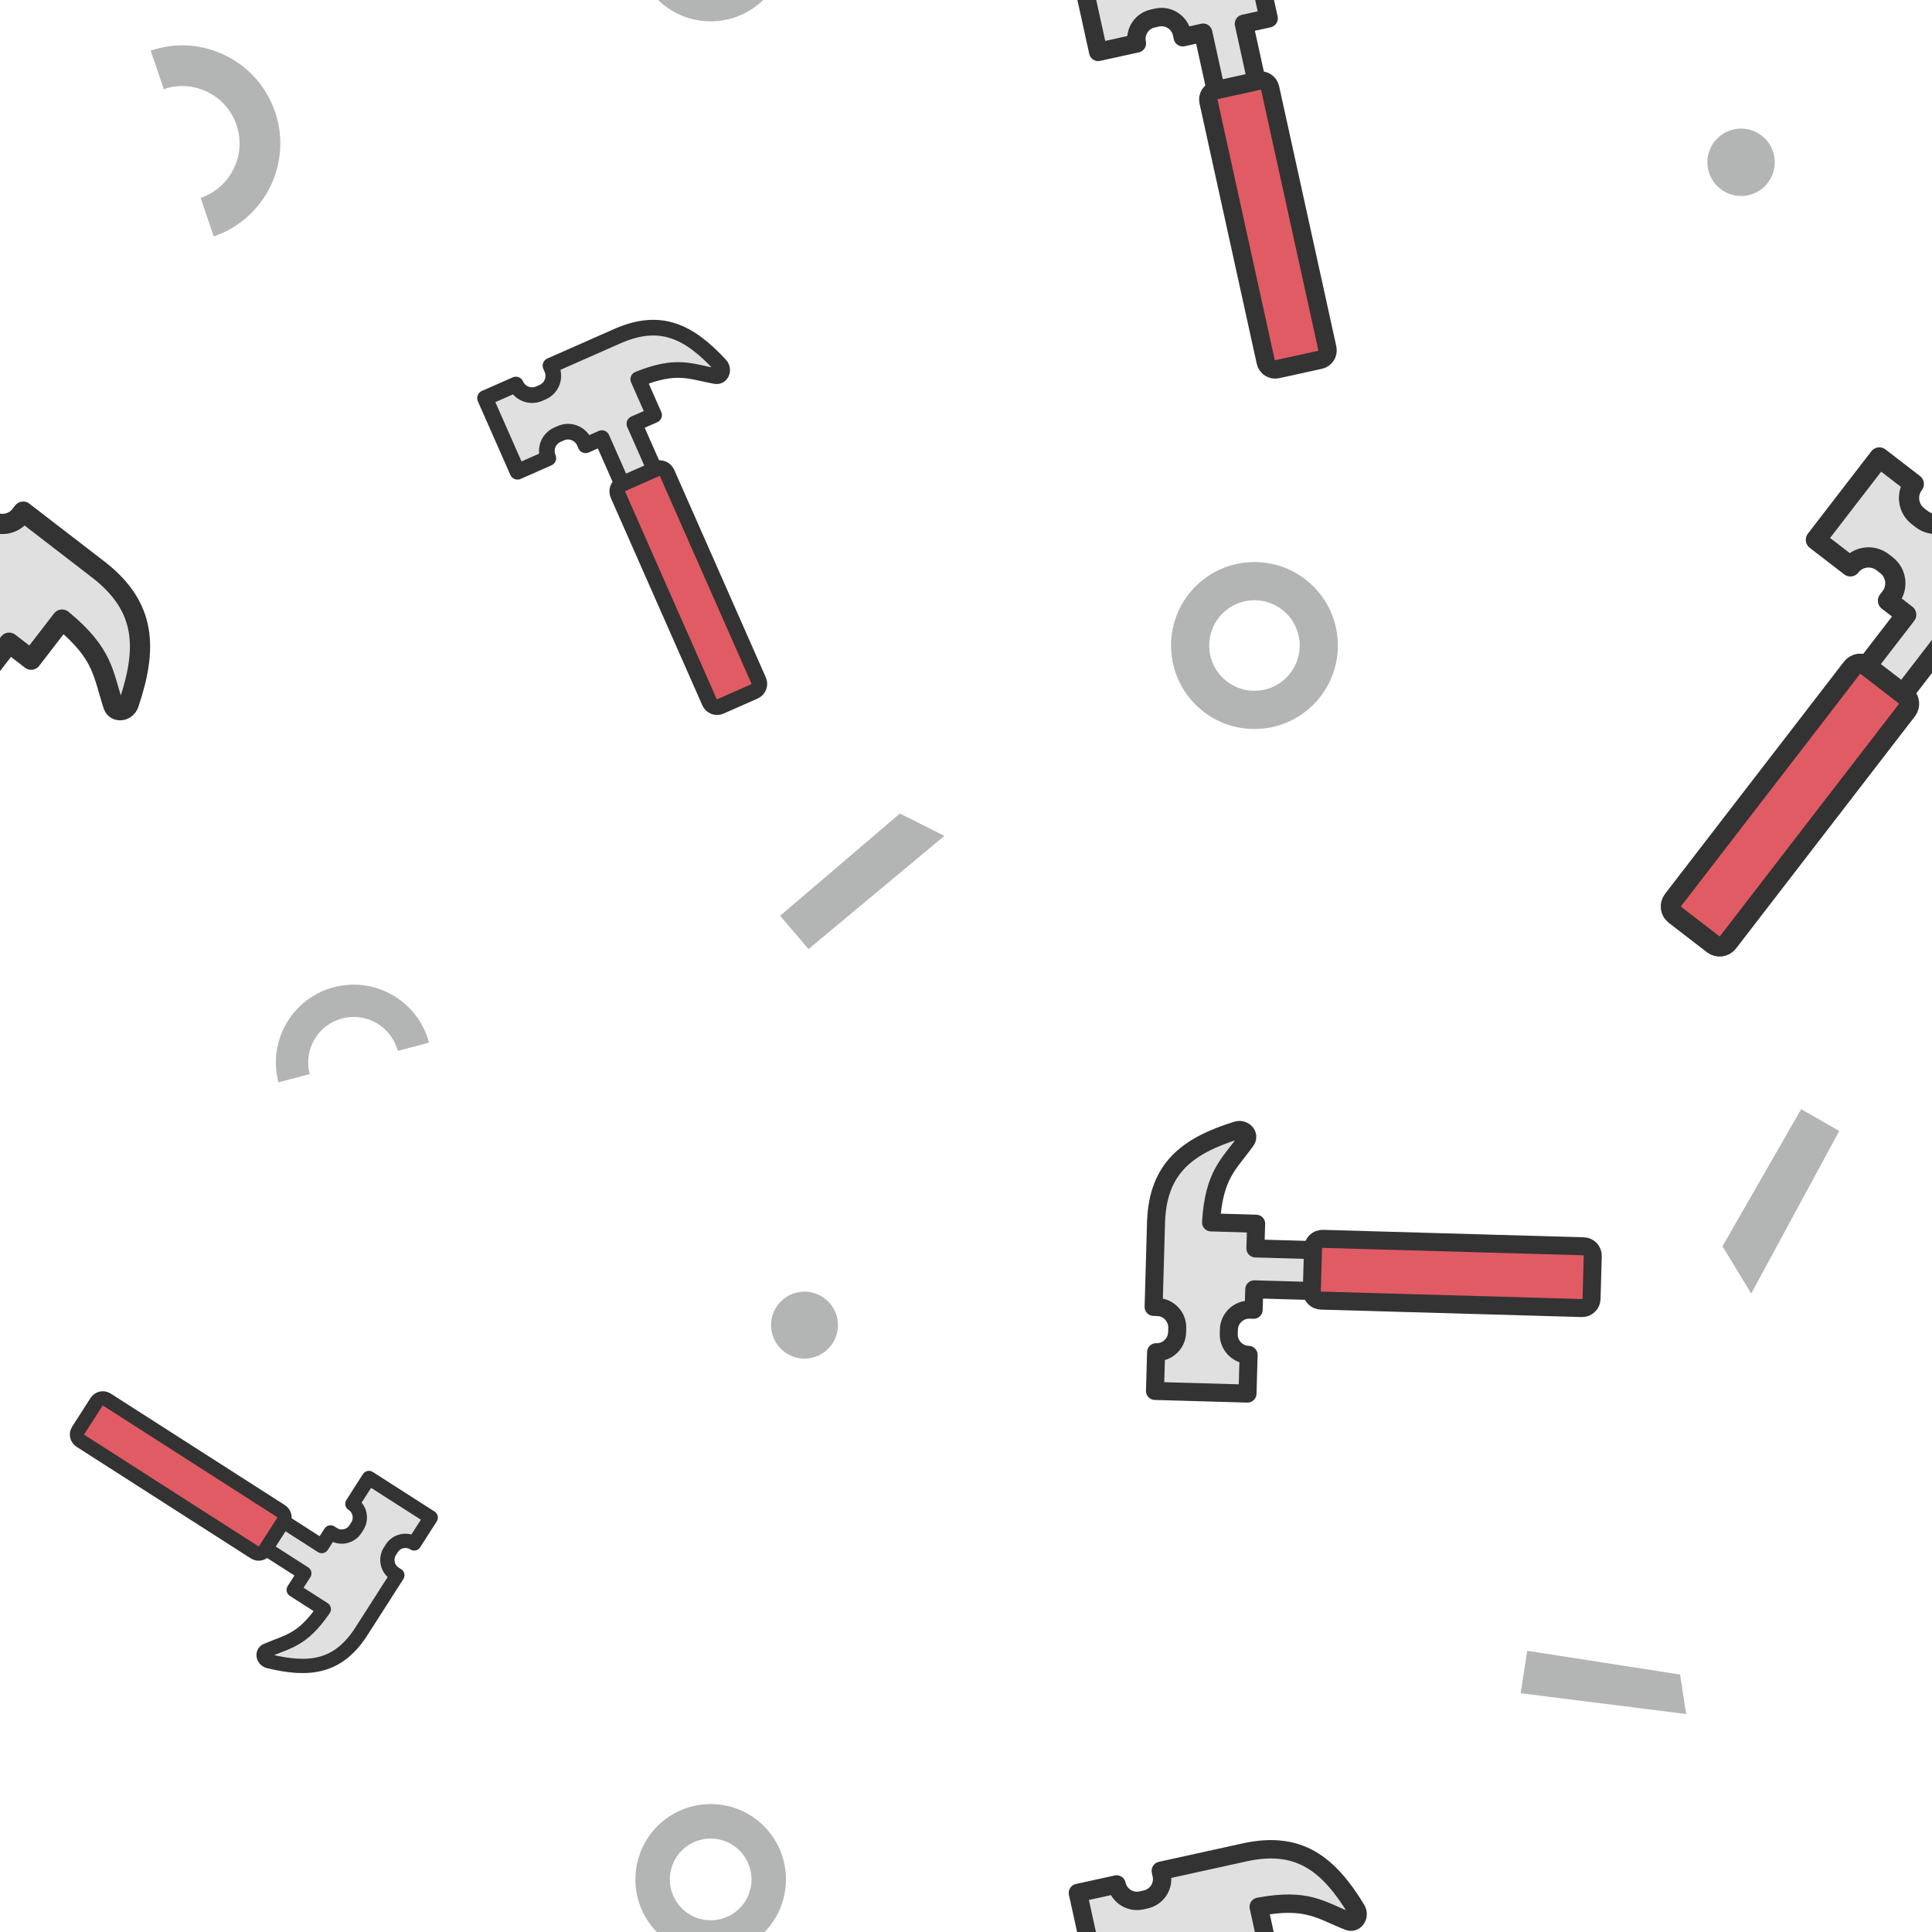 <?xml version="1.0" encoding="utf-8"?><svg xmlns="http://www.w3.org/2000/svg" xmlns:xlink="http://www.w3.org/1999/xlink" width="220" height="220" preserveAspectRatio="xMidYMid" viewBox="0 0 220 220" style="display:block;background-color:rgb(118, 246, 249);animation-play-state:paused" ><g transform="scale(0.86)" style="transform:matrix(0.86, 0, 0, 0.86, 0, 0);animation-play-state:paused" ><defs style="animation-play-state:paused" ><g id="id-0.7031552784795942" style="animation-play-state:paused" ><style type="text/css" style="animation-play-state:paused" >.st1,.st17{fill:#e0e0e0;stroke:#333;stroke-width:3.5;stroke-linecap:round;stroke-linejoin:round;stroke-miterlimit:10}.st17{fill:#e15b64}</style>
<path class="st1" d="M80.839,44.252c1.945-9.979,0.73-16.916-8.024-22.138l-14.487-8.364l-0.366,0.634 c-1.097,1.9-3.527,2.551-5.427,1.454l-0.724-0.418c-1.9-1.097-2.551-3.527-1.454-5.427l0,0l-6.519-3.764l-8.991,15.574l6.519,3.764 c1.097-1.9,3.527-2.551,5.427-1.454l0.724,0.418c1.9,1.097,2.551,3.527,1.454,5.427l-0.366,0.634l3.441,1.986L42.113,49.78 l6.881,3.973l9.932-17.203l4.165,2.405l4.38-7.586c7.981,4.953,8.254,8.415,10.761,13.538C78.817,46.1,80.565,45.659,80.839,44.252z " data-fill="c1" data-stroke="c2" style="stroke:rgb(51, 51, 51);fill:rgb(224, 224, 224);animation-play-state:paused" ></path>
<path class="st17" d="M26.507,93.527l-7.233-4.176c-0.872-0.504-1.171-1.619-0.668-2.492l25.359-43.923 c0.504-0.872,1.619-1.171,2.492-0.668l7.233,4.176c0.872,0.504,1.171,1.619,0.668,2.492L28.999,92.859 C28.495,93.732,27.379,94.031,26.507,93.527z" data-fill="c3" data-stroke="c2" style="stroke:rgb(51, 51, 51);fill:rgb(225, 91, 100);animation-play-state:paused" ></path>
</g></defs>


































<g data-idx="0" data-dup="" dx="-128" dy="-128" style="transform-origin:-43.697px -33.235px;transform:matrix(1, 0, 0, 1, 0, 0);animation-timing-function:linear;animation-play-state:paused;animation-name:beat-0889d43b-c280-4942-9e38-d7d2b7bee65b;animation-iteration-count:infinite;animation-fill-mode:forwards;animation-duration:1s" ><g transform="translate(-128,-128)" style="transform:matrix(1, 0, 0, 1, -128, -128);animation-play-state:paused" ><polygon fill="#B3B4B4" points="95.261,98.953 73.345,96.2 74.22,90.577 94.461,93.724 " data-fill="c4" style="fill:rgb(179, 180, 180);animation-play-state:paused" ></polygon></g></g>
<g data-idx="0" data-dup="" dx="128" dy="-128" style="transform-origin:212.303px -33.235px;transform:matrix(1, 0, 0, 1, 0, 0);animation-timing-function:linear;animation-play-state:paused;animation-name:beat-0889d43b-c280-4942-9e38-d7d2b7bee65b;animation-iteration-count:infinite;animation-fill-mode:forwards;animation-duration:1s" ><g transform="translate(128,-128)" style="transform:matrix(1, 0, 0, 1, 128, -128);animation-play-state:paused" ><polygon fill="#B3B4B4" points="95.261,98.953 73.345,96.2 74.22,90.577 94.461,93.724 " data-fill="c4" style="fill:rgb(179, 180, 180);animation-play-state:paused" ></polygon></g></g>
<g data-idx="1" data-dup="" dx="-128" dy="-128" style="transform-origin:-89.899px 85.472px;transform:matrix(1.003, 0, 0, 1.003, 0, 0);animation-timing-function:linear;animation-play-state:paused;animation-name:beat-0889d43b-c280-4942-9e38-d7d2b7bee65b;animation-iteration-count:infinite;animation-fill-mode:forwards;animation-duration:1s;animation-delay:-0.002s" ><g transform="translate(-128,-128)" style="transform:matrix(1, 0, 0, 1, -128, -128);animation-play-state:paused" ><path fill="#B3B4B4" d="M38.105,224.49c-0.05,0-0.099,0-0.149-0.001c-2.943-0.039-5.694-1.221-7.748-3.33
	c-4.239-4.352-4.147-11.342,0.205-15.581c2.108-2.054,4.884-3.157,7.833-3.124c2.943,0.039,5.694,1.222,7.748,3.33
	c4.239,4.352,4.147,11.342-0.205,15.58C43.716,223.383,40.992,224.49,38.105,224.49z M38.098,207.494
	c-1.567,0-3.044,0.6-4.169,1.695c-2.361,2.3-2.411,6.092-0.111,8.453c1.114,1.144,2.607,1.785,4.204,1.806
	c1.609,0.014,3.106-0.581,4.25-1.695c2.361-2.3,2.411-6.092,0.112-8.453l0,0c-1.114-1.144-2.607-1.785-4.204-1.806
	C38.152,207.494,38.125,207.494,38.098,207.494z" data-fill="c4" style="fill:rgb(179, 180, 180);animation-play-state:paused" ></path></g></g>
<g data-idx="1" data-dup="" dx="128" dy="-128" style="transform-origin:166.101px 85.472px;transform:matrix(1.003, 0, 0, 1.003, 0, 0);animation-timing-function:linear;animation-play-state:paused;animation-name:beat-0889d43b-c280-4942-9e38-d7d2b7bee65b;animation-iteration-count:infinite;animation-fill-mode:forwards;animation-duration:1s;animation-delay:-0.002s" ><g transform="translate(128,-128)" style="transform:matrix(1, 0, 0, 1, 128, -128);animation-play-state:paused" ><path fill="#B3B4B4" d="M38.105,224.49c-0.05,0-0.099,0-0.149-0.001c-2.943-0.039-5.694-1.221-7.748-3.33
	c-4.239-4.352-4.147-11.342,0.205-15.581c2.108-2.054,4.884-3.157,7.833-3.124c2.943,0.039,5.694,1.222,7.748,3.33
	c4.239,4.352,4.147,11.342-0.205,15.58C43.716,223.383,40.992,224.49,38.105,224.49z M38.098,207.494
	c-1.567,0-3.044,0.6-4.169,1.695c-2.361,2.3-2.411,6.092-0.111,8.453c1.114,1.144,2.607,1.785,4.204,1.806
	c1.609,0.014,3.106-0.581,4.25-1.695c2.361-2.3,2.411-6.092,0.112-8.453l0,0c-1.114-1.144-2.607-1.785-4.204-1.806
	C38.152,207.494,38.125,207.494,38.098,207.494z" data-fill="c4" style="fill:rgb(179, 180, 180);animation-play-state:paused" ></path></g></g>
<g data-idx="2" data-dup="" dx="-128" dy="-128" style="transform-origin:106.49px -80.499px;transform:matrix(1.007, 0, 0, 1.007, 0, 0);animation-timing-function:linear;animation-play-state:paused;animation-name:beat-0889d43b-c280-4942-9e38-d7d2b7bee65b;animation-iteration-count:infinite;animation-fill-mode:forwards;animation-duration:1s;animation-delay:-0.004s" ><g transform="translate(-128,-128)" style="transform:matrix(1, 0, 0, 1, -128, -128);animation-play-state:paused" ><ellipse transform="matrix(0.725 -0.689 0.689 0.725 31.783 174.591)" fill="#B3B4B4" cx="234.5" cy="47.5" rx="4.4" ry="4.4" data-fill="c4" style="transform:matrix(0.725, -0.689, 0.689, 0.725, 31.783, 174.591);fill:rgb(179, 180, 180);animation-play-state:paused" ></ellipse></g></g>
<g data-idx="2" data-dup="" dx="128" dy="-128" style="transform-origin:362.49px -80.499px;transform:matrix(1.007, 0, 0, 1.007, 0, 0);animation-timing-function:linear;animation-play-state:paused;animation-name:beat-0889d43b-c280-4942-9e38-d7d2b7bee65b;animation-iteration-count:infinite;animation-fill-mode:forwards;animation-duration:1s;animation-delay:-0.004s" ><g transform="translate(128,-128)" style="transform:matrix(1, 0, 0, 1, 128, -128);animation-play-state:paused" ><ellipse transform="matrix(0.725 -0.689 0.689 0.725 31.783 174.591)" fill="#B3B4B4" cx="234.5" cy="47.5" rx="4.4" ry="4.4" data-fill="c4" style="transform:matrix(0.725, -0.689, 0.689, 0.725, 31.783, 174.591);fill:rgb(179, 180, 180);animation-play-state:paused" ></ellipse></g></g>
<g data-idx="3" data-dup="" dx="-128" dy="-128" style="transform-origin:28.533px 18.653px;transform:matrix(1.01, 0, 0, 1.01, 0, 0);animation-timing-function:linear;animation-play-state:paused;animation-name:beat-0889d43b-c280-4942-9e38-d7d2b7bee65b;animation-iteration-count:infinite;animation-fill-mode:forwards;animation-duration:1s;animation-delay:-0.006s" ><g transform="translate(-128,-128)" style="transform:matrix(1, 0, 0, 1, -128, -128);animation-play-state:paused" ><path fill="#B3B4B4" d="M156.299,159.176l-1.714-5.053c3.929-1.333,6.042-5.614,4.709-9.543c-0.645-1.903-1.994-3.442-3.796-4.331
	c-1.803-0.89-3.844-1.024-5.747-0.378l-1.714-5.053c3.254-1.103,6.741-0.874,9.822,0.646c3.08,1.52,5.385,4.149,6.488,7.402
	C166.625,149.582,163.015,156.898,156.299,159.176z" data-fill="c4" style="fill:rgb(179, 180, 180);animation-play-state:paused" ></path></g></g>
<g data-idx="3" data-dup="" dx="128" dy="-128" style="transform-origin:284.533px 18.653px;transform:matrix(1.01, 0, 0, 1.01, 0, 0);animation-timing-function:linear;animation-play-state:paused;animation-name:beat-0889d43b-c280-4942-9e38-d7d2b7bee65b;animation-iteration-count:infinite;animation-fill-mode:forwards;animation-duration:1s;animation-delay:-0.006s" ><g transform="translate(128,-128)" style="transform:matrix(1, 0, 0, 1, 128, -128);animation-play-state:paused" ><path fill="#B3B4B4" d="M156.299,159.176l-1.714-5.053c3.929-1.333,6.042-5.614,4.709-9.543c-0.645-1.903-1.994-3.442-3.796-4.331
	c-1.803-0.89-3.844-1.024-5.747-0.378l-1.714-5.053c3.254-1.103,6.741-0.874,9.822,0.646c3.08,1.52,5.385,4.149,6.488,7.402
	C166.625,149.582,163.015,156.898,156.299,159.176z" data-fill="c4" style="fill:rgb(179, 180, 180);animation-play-state:paused" ></path></g></g>
<g data-idx="4" data-dup="" dx="-128" dy="-128" style="transform-origin:-25.506px 21.495px;transform:matrix(1.014, 0, 0, 1.014, 0, 0);animation-timing-function:linear;animation-play-state:paused;animation-name:beat-0889d43b-c280-4942-9e38-d7d2b7bee65b;animation-iteration-count:infinite;animation-fill-mode:forwards;animation-duration:1s;animation-delay:-0.009s" ><g transform="translate(-128,-128)" style="transform:matrix(1, 0, 0, 1, -128, -128);animation-play-state:paused" ><ellipse transform="matrix(0.725 -0.689 0.689 0.725 -74.784 111.724)" fill="#B3B4B4" cx="102.5" cy="149.5" rx="4.4" ry="4.4" data-fill="c4" style="transform:matrix(0.725, -0.689, 0.689, 0.725, -74.784, 111.724);fill:rgb(179, 180, 180);animation-play-state:paused" ></ellipse></g></g>
<g data-idx="4" data-dup="" dx="128" dy="-128" style="transform-origin:230.494px 21.495px;transform:matrix(1.014, 0, 0, 1.014, 0, 0);animation-timing-function:linear;animation-play-state:paused;animation-name:beat-0889d43b-c280-4942-9e38-d7d2b7bee65b;animation-iteration-count:infinite;animation-fill-mode:forwards;animation-duration:1s;animation-delay:-0.009s" ><g transform="translate(128,-128)" style="transform:matrix(1, 0, 0, 1, 128, -128);animation-play-state:paused" ><ellipse transform="matrix(0.725 -0.689 0.689 0.725 -74.784 111.724)" fill="#B3B4B4" cx="102.5" cy="149.5" rx="4.4" ry="4.4" data-fill="c4" style="transform:matrix(0.725, -0.689, 0.689, 0.725, -74.784, 111.724);fill:rgb(179, 180, 180);animation-play-state:paused" ></ellipse></g></g>
<g data-idx="5" data-dup="" dx="-128" dy="-128" style="transform-origin:114.171px 116.691px;transform:matrix(1.018, 0, 0, 1.018, 0, 0);animation-timing-function:linear;animation-play-state:paused;animation-name:beat-0889d43b-c280-4942-9e38-d7d2b7bee65b;animation-iteration-count:infinite;animation-fill-mode:forwards;animation-duration:1s;animation-delay:-0.011s" ><g transform="translate(-128,-128)" style="transform:matrix(1, 0, 0, 1, -128, -128);animation-play-state:paused" ><polygon fill="#B3B4B4" points="231.486,249.178 247.065,235.877 252.857,238.786 235.18,253.505 " data-fill="c4" style="fill:rgb(179, 180, 180);animation-play-state:paused" ></polygon></g></g>
<g data-idx="5" data-dup="" dx="128" dy="-128" style="transform-origin:370.171px 116.691px;transform:matrix(1.018, 0, 0, 1.018, 0, 0);animation-timing-function:linear;animation-play-state:paused;animation-name:beat-0889d43b-c280-4942-9e38-d7d2b7bee65b;animation-iteration-count:infinite;animation-fill-mode:forwards;animation-duration:1s;animation-delay:-0.011s" ><g transform="translate(128,-128)" style="transform:matrix(1, 0, 0, 1, 128, -128);animation-play-state:paused" ><polygon fill="#B3B4B4" points="231.486,249.178 247.065,235.877 252.857,238.786 235.18,253.505 " data-fill="c4" style="fill:rgb(179, 180, 180);animation-play-state:paused" ></polygon></g></g>
<g data-idx="6" data-dup="" dx="-128" dy="-128" style="transform-origin:-20.197px -96.931px;transform:matrix(1.022, 0, 0, 1.022, 0, 0);animation-timing-function:linear;animation-play-state:paused;animation-name:beat-0889d43b-c280-4942-9e38-d7d2b7bee65b;animation-iteration-count:infinite;animation-fill-mode:forwards;animation-duration:1s;animation-delay:-0.013s" ><g transform="translate(-128,-128)" style="transform:matrix(1, 0, 0, 1, -128, -128);animation-play-state:paused" ><polygon fill="#B3B4B4" points="115.367,21.954 103.961,43.014 100.239,36.891 110.431,19.123 " data-fill="c4" style="fill:rgb(179, 180, 180);animation-play-state:paused" ></polygon></g></g>
<g data-idx="6" data-dup="" dx="128" dy="-128" style="transform-origin:235.803px -96.931px;transform:matrix(1.022, 0, 0, 1.022, 0, 0);animation-timing-function:linear;animation-play-state:paused;animation-name:beat-0889d43b-c280-4942-9e38-d7d2b7bee65b;animation-iteration-count:infinite;animation-fill-mode:forwards;animation-duration:1s;animation-delay:-0.013s" ><g transform="translate(128,-128)" style="transform:matrix(1, 0, 0, 1, 128, -128);animation-play-state:paused" ><polygon fill="#B3B4B4" points="115.367,21.954 103.961,43.014 100.239,36.891 110.431,19.123 " data-fill="c4" style="fill:rgb(179, 180, 180);animation-play-state:paused" ></polygon></g></g>
<g data-idx="7" data-dup="" dx="-128" dy="-128" style="transform-origin:94.1px -7.15px;transform:matrix(1.026, 0, 0, 1.026, 0, 0);animation-timing-function:linear;animation-play-state:paused;animation-name:beat-0889d43b-c280-4942-9e38-d7d2b7bee65b;animation-iteration-count:infinite;animation-fill-mode:forwards;animation-duration:1s;animation-delay:-0.015s" ><g transform="translate(-128,-128)" style="transform:matrix(1, 0, 0, 1, -128, -128);animation-play-state:paused" ><path fill="#B3B4B4" d="M222.104,130.57c-0.044,0-0.088,0-0.132-0.001c-2.596-0.034-5.024-1.077-6.835-2.937
	c-3.74-3.84-3.659-10.006,0.181-13.746c1.86-1.812,4.308-2.785,6.91-2.756c2.596,0.034,5.024,1.078,6.835,2.938
	c3.74,3.839,3.659,10.006-0.181,13.745C227.054,129.594,224.651,130.57,222.104,130.57z M222.099,115.576
	c-1.382,0-2.686,0.53-3.678,1.496c-2.083,2.029-2.127,5.374-0.098,7.458c0.983,1.009,2.3,1.575,3.708,1.594
	c1.42,0.013,2.74-0.512,3.749-1.495c2.083-2.029,2.127-5.374,0.098-7.457l0,0c-0.983-1.009-2.3-1.575-3.708-1.594
	C222.146,115.576,222.122,115.576,222.099,115.576z" data-fill="c4" style="fill:rgb(179, 180, 180);animation-play-state:paused" ></path></g></g>
<g data-idx="7" data-dup="" dx="128" dy="-128" style="transform-origin:350.1px -7.15px;transform:matrix(1.026, 0, 0, 1.026, 0, 0);animation-timing-function:linear;animation-play-state:paused;animation-name:beat-0889d43b-c280-4942-9e38-d7d2b7bee65b;animation-iteration-count:infinite;animation-fill-mode:forwards;animation-duration:1s;animation-delay:-0.015s" ><g transform="translate(128,-128)" style="transform:matrix(1, 0, 0, 1, 128, -128);animation-play-state:paused" ><path fill="#B3B4B4" d="M222.104,130.57c-0.044,0-0.088,0-0.132-0.001c-2.596-0.034-5.024-1.077-6.835-2.937
	c-3.74-3.84-3.659-10.006,0.181-13.746c1.86-1.812,4.308-2.785,6.91-2.756c2.596,0.034,5.024,1.078,6.835,2.938
	c3.74,3.839,3.659,10.006-0.181,13.745C227.054,129.594,224.651,130.57,222.104,130.57z M222.099,115.576
	c-1.382,0-2.686,0.53-3.678,1.496c-2.083,2.029-2.127,5.374-0.098,7.458c0.983,1.009,2.3,1.575,3.708,1.594
	c1.42,0.013,2.74-0.512,3.749-1.495c2.083-2.029,2.127-5.374,0.098-7.457l0,0c-0.983-1.009-2.3-1.575-3.708-1.594
	C222.146,115.576,222.122,115.576,222.099,115.576z" data-fill="c4" style="fill:rgb(179, 180, 180);animation-play-state:paused" ></path></g></g>
<g data-idx="8" data-dup="" dx="-128" dy="-128" style="transform-origin:46.665px -119.158px;transform:matrix(1.03, 0, 0, 1.03, 0, 0);animation-timing-function:linear;animation-play-state:paused;animation-name:beat-0889d43b-c280-4942-9e38-d7d2b7bee65b;animation-iteration-count:infinite;animation-fill-mode:forwards;animation-duration:1s;animation-delay:-0.017s" ><g transform="translate(-128,-128)" style="transform:matrix(1, 0, 0, 1, -128, -128);animation-play-state:paused" ><path fill="#B3B4B4" d="M184.509,10.022l-4.015,1.058c-0.822-3.122-4.032-4.993-7.154-4.17c-1.512,0.398-2.779,1.362-3.567,2.713
	c-0.788,1.352-1.003,2.929-0.603,4.44l-4.015,1.058c-0.681-2.585-0.315-5.28,1.031-7.589c1.346-2.309,3.511-3.956,6.096-4.637
	C177.619,1.489,183.103,4.687,184.509,10.022z" data-fill="c4" style="fill:rgb(179, 180, 180);animation-play-state:paused" ></path></g></g>
<g data-idx="8" data-dup="" dx="128" dy="-128" style="transform-origin:302.665px -119.158px;transform:matrix(1.03, 0, 0, 1.03, 0, 0);animation-timing-function:linear;animation-play-state:paused;animation-name:beat-0889d43b-c280-4942-9e38-d7d2b7bee65b;animation-iteration-count:infinite;animation-fill-mode:forwards;animation-duration:1s;animation-delay:-0.017s" ><g transform="translate(128,-128)" style="transform:matrix(1, 0, 0, 1, 128, -128);animation-play-state:paused" ><path fill="#B3B4B4" d="M184.509,10.022l-4.015,1.058c-0.822-3.122-4.032-4.993-7.154-4.17c-1.512,0.398-2.779,1.362-3.567,2.713
	c-0.788,1.352-1.003,2.929-0.603,4.44l-4.015,1.058c-0.681-2.585-0.315-5.28,1.031-7.589c1.346-2.309,3.511-3.956,6.096-4.637
	C177.619,1.489,183.103,4.687,184.509,10.022z" data-fill="c4" style="fill:rgb(179, 180, 180);animation-play-state:paused" ></path></g></g>
<g data-idx="9" data-dup="" dx="-128" dy="-128" style="transform-origin:-6.924px 94.4px;transform:matrix(1.034, 0, 0, 1.034, 0, 0);animation-timing-function:linear;animation-play-state:paused;animation-name:beat-0889d43b-c280-4942-9e38-d7d2b7bee65b;animation-iteration-count:infinite;animation-fill-mode:forwards;animation-duration:1s;animation-delay:-0.019s" ><g transform="translate(-128,-128)" style="transform:matrix(1, 0, 0, 1, -128, -128);animation-play-state:paused" ><g transform="matrix(0.991 0.133 -0.133 0.991 30.542 -14.083) translate(121.067,222.398) scale(0.679)" style="transform:matrix(0.673, 0.09, -0.09, 0.673, 121.076, 222.399);animation-play-state:paused" ><g data-icon="" transform="scale(1.09)" style="transform:matrix(1.09, 0, 0, 1.09, 0, 0);animation-play-state:paused" ><use xlink:href="#id-0.7031552784795942" x="-50" y="-50" style="animation-play-state:paused" ></use></g></g></g></g>
<g data-idx="9" data-dup="" dx="128" dy="-128" style="transform-origin:249.076px 94.4px;transform:matrix(1.034, 0, 0, 1.034, 0, 0);animation-timing-function:linear;animation-play-state:paused;animation-name:beat-0889d43b-c280-4942-9e38-d7d2b7bee65b;animation-iteration-count:infinite;animation-fill-mode:forwards;animation-duration:1s;animation-delay:-0.019s" ><g transform="translate(128,-128)" style="transform:matrix(1, 0, 0, 1, 128, -128);animation-play-state:paused" ><g transform="matrix(0.991 0.133 -0.133 0.991 30.542 -14.083) translate(121.067,222.398) scale(0.679)" style="transform:matrix(0.673, 0.09, -0.09, 0.673, 121.076, 222.399);animation-play-state:paused" ><g data-icon="" transform="scale(1.09)" style="transform:matrix(1.09, 0, 0, 1.09, 0, 0);animation-play-state:paused" ><use xlink:href="#id-0.7031552784795942" x="-50" y="-50" style="animation-play-state:paused" ></use></g></g></g></g>
<g data-idx="10" data-dup="" dx="-128" dy="-128" style="transform-origin:33.257px -52.826px;transform:matrix(1.038, 0, 0, 1.038, 0, 0);animation-timing-function:linear;animation-play-state:paused;animation-name:beat-0889d43b-c280-4942-9e38-d7d2b7bee65b;animation-iteration-count:infinite;animation-fill-mode:forwards;animation-duration:1s;animation-delay:-0.021s" ><g transform="translate(-128,-128)" style="transform:matrix(1, 0, 0, 1, -128, -128);animation-play-state:paused" ><g transform="matrix(-0.046 0.999 -0.999 -0.046 243.707 -82.505) translate(161.268,75.171) scale(0.477)" style="transform:matrix(-0.022, 0.477, -0.477, -0.022, 161.257, 75.174);animation-play-state:paused" ><g data-icon="" transform="scale(1.09)" style="transform:matrix(1.09, 0, 0, 1.09, 0, 0);animation-play-state:paused" ><use xlink:href="#id-0.7031552784795942" x="-50" y="-50" style="animation-play-state:paused" ></use></g></g></g></g>
<g data-idx="10" data-dup="" dx="128" dy="-128" style="transform-origin:289.257px -52.826px;transform:matrix(1.038, 0, 0, 1.038, 0, 0);animation-timing-function:linear;animation-play-state:paused;animation-name:beat-0889d43b-c280-4942-9e38-d7d2b7bee65b;animation-iteration-count:infinite;animation-fill-mode:forwards;animation-duration:1s;animation-delay:-0.021s" ><g transform="translate(128,-128)" style="transform:matrix(1, 0, 0, 1, 128, -128);animation-play-state:paused" ><g transform="matrix(-0.046 0.999 -0.999 -0.046 243.707 -82.505) translate(161.268,75.171) scale(0.477)" style="transform:matrix(-0.022, 0.477, -0.477, -0.022, 161.257, 75.174);animation-play-state:paused" ><g data-icon="" transform="scale(1.09)" style="transform:matrix(1.09, 0, 0, 1.09, 0, 0);animation-play-state:paused" ><use xlink:href="#id-0.7031552784795942" x="-50" y="-50" style="animation-play-state:paused" ></use></g></g></g></g>
<g data-idx="11" data-dup="" dx="-128" dy="-128" style="transform-origin:87.308px 65.083px;transform:matrix(1.042, 0, 0, 1.042, 0, 0);animation-timing-function:linear;animation-play-state:paused;animation-name:beat-0889d43b-c280-4942-9e38-d7d2b7bee65b;animation-iteration-count:infinite;animation-fill-mode:forwards;animation-duration:1s;animation-delay:-0.024s" ><g transform="translate(-128,-128)" style="transform:matrix(1, 0, 0, 1, -128, -128);animation-play-state:paused" ><g transform="matrix(0.591 -0.807 0.807 0.591 -67.658 252.831) translate(215.293,193.082) scale(0.521)" style="transform:matrix(0.308, -0.421, 0.421, 0.308, 215.308, 193.082);animation-play-state:paused" ><g data-icon="" transform="scale(1.09)" style="transform:matrix(1.09, 0, 0, 1.09, 0, 0);animation-play-state:paused" ><use xlink:href="#id-0.7031552784795942" x="-50" y="-50" style="animation-play-state:paused" ></use></g></g></g></g>
<g data-idx="11" data-dup="" dx="128" dy="-128" style="transform-origin:343.308px 65.083px;transform:matrix(1.042, 0, 0, 1.042, 0, 0);animation-timing-function:linear;animation-play-state:paused;animation-name:beat-0889d43b-c280-4942-9e38-d7d2b7bee65b;animation-iteration-count:infinite;animation-fill-mode:forwards;animation-duration:1s;animation-delay:-0.024s" ><g transform="translate(128,-128)" style="transform:matrix(1, 0, 0, 1, 128, -128);animation-play-state:paused" ><g transform="matrix(0.591 -0.807 0.807 0.591 -67.658 252.831) translate(215.293,193.082) scale(0.521)" style="transform:matrix(0.308, -0.421, 0.421, 0.308, 215.308, 193.082);animation-play-state:paused" ><g data-icon="" transform="scale(1.09)" style="transform:matrix(1.09, 0, 0, 1.09, 0, 0);animation-play-state:paused" ><use xlink:href="#id-0.7031552784795942" x="-50" y="-50" style="animation-play-state:paused" ></use></g></g></g></g>
<g data-idx="12" data-dup="" dx="-128" dy="-128" style="transform-origin:-78.815px -89.696px;transform:matrix(1.046, 0, 0, 1.046, 0, 0);animation-timing-function:linear;animation-play-state:paused;animation-name:beat-0889d43b-c280-4942-9e38-d7d2b7bee65b;animation-iteration-count:infinite;animation-fill-mode:forwards;animation-duration:1s;animation-delay:-0.026s" ><g transform="translate(-128,-128)" style="transform:matrix(1, 0, 0, 1, -128, -128);animation-play-state:paused" ><g transform="matrix(-0.475 -0.88 0.88 -0.475 38.828 99.785) translate(49.185,38.308) scale(0.598)" style="transform:matrix(-0.284, -0.526, 0.526, -0.284, 49.185, 38.304);animation-play-state:paused" ><g data-icon="" transform="scale(1.09)" style="transform:matrix(1.09, 0, 0, 1.09, 0, 0);animation-play-state:paused" ><use xlink:href="#id-0.7031552784795942" x="-50" y="-50" style="animation-play-state:paused" ></use></g></g></g></g>
<g data-idx="12" data-dup="" dx="128" dy="-128" style="transform-origin:177.185px -89.696px;transform:matrix(1.046, 0, 0, 1.046, 0, 0);animation-timing-function:linear;animation-play-state:paused;animation-name:beat-0889d43b-c280-4942-9e38-d7d2b7bee65b;animation-iteration-count:infinite;animation-fill-mode:forwards;animation-duration:1s;animation-delay:-0.026s" ><g transform="translate(128,-128)" style="transform:matrix(1, 0, 0, 1, 128, -128);animation-play-state:paused" ><g transform="matrix(-0.475 -0.88 0.88 -0.475 38.828 99.785) translate(49.185,38.308) scale(0.598)" style="transform:matrix(-0.284, -0.526, 0.526, -0.284, 49.185, 38.304);animation-play-state:paused" ><g data-icon="" transform="scale(1.09)" style="transform:matrix(1.09, 0, 0, 1.09, 0, 0);animation-play-state:paused" ><use xlink:href="#id-0.7031552784795942" x="-50" y="-50" style="animation-play-state:paused" ></use></g></g></g></g>
<g data-idx="13" data-dup="" dx="-128" dy="-128" style="transform-origin:-89.567px 14.247px;transform:matrix(1.05, 0, 0, 1.05, 0, 0);animation-timing-function:linear;animation-play-state:paused;animation-name:beat-0889d43b-c280-4942-9e38-d7d2b7bee65b;animation-iteration-count:infinite;animation-fill-mode:forwards;animation-duration:1s;animation-delay:-0.028s" ><g transform="translate(-128,-128)" style="transform:matrix(1, 0, 0, 1, -128, -128);animation-play-state:paused" ><g transform="matrix(0.738 -0.675 0.675 0.738 -85.907 63.188) translate(38.434,142.243) scale(0.608)" style="transform:matrix(0.449, -0.41, 0.41, 0.449, 38.433, 142.247);animation-play-state:paused" ><g data-icon="" transform="scale(1.09)" style="transform:matrix(1.09, 0, 0, 1.09, 0, 0);animation-play-state:paused" ><use xlink:href="#id-0.7031552784795942" x="-50" y="-50" style="animation-play-state:paused" ></use></g></g></g></g>
<g data-idx="13" data-dup="" dx="128" dy="-128" style="transform-origin:166.433px 14.247px;transform:matrix(1.05, 0, 0, 1.05, 0, 0);animation-timing-function:linear;animation-play-state:paused;animation-name:beat-0889d43b-c280-4942-9e38-d7d2b7bee65b;animation-iteration-count:infinite;animation-fill-mode:forwards;animation-duration:1s;animation-delay:-0.028s" ><g transform="translate(128,-128)" style="transform:matrix(1, 0, 0, 1, 128, -128);animation-play-state:paused" ><g transform="matrix(0.738 -0.675 0.675 0.738 -85.907 63.188) translate(38.434,142.243) scale(0.608)" style="transform:matrix(0.449, -0.41, 0.41, 0.449, 38.433, 142.247);animation-play-state:paused" ><g data-icon="" transform="scale(1.09)" style="transform:matrix(1.09, 0, 0, 1.09, 0, 0);animation-play-state:paused" ><use xlink:href="#id-0.7031552784795942" x="-50" y="-50" style="animation-play-state:paused" ></use></g></g></g></g>
<g data-idx="0" data-dup="" dx="-128" dy="128" style="transform-origin:-43.697px 222.765px;transform:matrix(1, 0, 0, 1, 0, 0);animation-timing-function:linear;animation-play-state:paused;animation-name:beat-0889d43b-c280-4942-9e38-d7d2b7bee65b;animation-iteration-count:infinite;animation-fill-mode:forwards;animation-duration:1s" ><g transform="translate(-128,128)" style="transform:matrix(1, 0, 0, 1, -128, 128);animation-play-state:paused" ><polygon fill="#B3B4B4" points="95.261,98.953 73.345,96.2 74.22,90.577 94.461,93.724 " data-fill="c4" style="fill:rgb(179, 180, 180);animation-play-state:paused" ></polygon></g></g>
<g data-idx="0" data-dup="" dx="128" dy="128" style="transform-origin:212.303px 222.765px;transform:matrix(1, 0, 0, 1, 0, 0);animation-timing-function:linear;animation-play-state:paused;animation-name:beat-0889d43b-c280-4942-9e38-d7d2b7bee65b;animation-iteration-count:infinite;animation-fill-mode:forwards;animation-duration:1s" ><g transform="translate(128,128)" style="transform:matrix(1, 0, 0, 1, 128, 128);animation-play-state:paused" ><polygon fill="#B3B4B4" points="95.261,98.953 73.345,96.2 74.22,90.577 94.461,93.724 " data-fill="c4" style="fill:rgb(179, 180, 180);animation-play-state:paused" ></polygon></g></g>
<g data-idx="1" data-dup="" dx="-128" dy="128" style="transform-origin:-89.899px 341.472px;transform:matrix(1.003, 0, 0, 1.003, 0, 0);animation-timing-function:linear;animation-play-state:paused;animation-name:beat-0889d43b-c280-4942-9e38-d7d2b7bee65b;animation-iteration-count:infinite;animation-fill-mode:forwards;animation-duration:1s;animation-delay:-0.002s" ><g transform="translate(-128,128)" style="transform:matrix(1, 0, 0, 1, -128, 128);animation-play-state:paused" ><path fill="#B3B4B4" d="M38.105,224.49c-0.05,0-0.099,0-0.149-0.001c-2.943-0.039-5.694-1.221-7.748-3.33
	c-4.239-4.352-4.147-11.342,0.205-15.581c2.108-2.054,4.884-3.157,7.833-3.124c2.943,0.039,5.694,1.222,7.748,3.33
	c4.239,4.352,4.147,11.342-0.205,15.58C43.716,223.383,40.992,224.49,38.105,224.49z M38.098,207.494
	c-1.567,0-3.044,0.6-4.169,1.695c-2.361,2.3-2.411,6.092-0.111,8.453c1.114,1.144,2.607,1.785,4.204,1.806
	c1.609,0.014,3.106-0.581,4.25-1.695c2.361-2.3,2.411-6.092,0.112-8.453l0,0c-1.114-1.144-2.607-1.785-4.204-1.806
	C38.152,207.494,38.125,207.494,38.098,207.494z" data-fill="c4" style="fill:rgb(179, 180, 180);animation-play-state:paused" ></path></g></g>
<g data-idx="1" data-dup="" dx="128" dy="128" style="transform-origin:166.101px 341.472px;transform:matrix(1.003, 0, 0, 1.003, 0, 0);animation-timing-function:linear;animation-play-state:paused;animation-name:beat-0889d43b-c280-4942-9e38-d7d2b7bee65b;animation-iteration-count:infinite;animation-fill-mode:forwards;animation-duration:1s;animation-delay:-0.002s" ><g transform="translate(128,128)" style="transform:matrix(1, 0, 0, 1, 128, 128);animation-play-state:paused" ><path fill="#B3B4B4" d="M38.105,224.49c-0.05,0-0.099,0-0.149-0.001c-2.943-0.039-5.694-1.221-7.748-3.33
	c-4.239-4.352-4.147-11.342,0.205-15.581c2.108-2.054,4.884-3.157,7.833-3.124c2.943,0.039,5.694,1.222,7.748,3.33
	c4.239,4.352,4.147,11.342-0.205,15.58C43.716,223.383,40.992,224.49,38.105,224.49z M38.098,207.494
	c-1.567,0-3.044,0.6-4.169,1.695c-2.361,2.3-2.411,6.092-0.111,8.453c1.114,1.144,2.607,1.785,4.204,1.806
	c1.609,0.014,3.106-0.581,4.25-1.695c2.361-2.3,2.411-6.092,0.112-8.453l0,0c-1.114-1.144-2.607-1.785-4.204-1.806
	C38.152,207.494,38.125,207.494,38.098,207.494z" data-fill="c4" style="fill:rgb(179, 180, 180);animation-play-state:paused" ></path></g></g>
<g data-idx="2" data-dup="" dx="-128" dy="128" style="transform-origin:106.49px 175.501px;transform:matrix(1.007, 0, 0, 1.007, 0, 0);animation-timing-function:linear;animation-play-state:paused;animation-name:beat-0889d43b-c280-4942-9e38-d7d2b7bee65b;animation-iteration-count:infinite;animation-fill-mode:forwards;animation-duration:1s;animation-delay:-0.004s" ><g transform="translate(-128,128)" style="transform:matrix(1, 0, 0, 1, -128, 128);animation-play-state:paused" ><ellipse transform="matrix(0.725 -0.689 0.689 0.725 31.783 174.591)" fill="#B3B4B4" cx="234.5" cy="47.5" rx="4.4" ry="4.4" data-fill="c4" style="transform:matrix(0.725, -0.689, 0.689, 0.725, 31.783, 174.591);fill:rgb(179, 180, 180);animation-play-state:paused" ></ellipse></g></g>
<g data-idx="2" data-dup="" dx="128" dy="128" style="transform-origin:362.49px 175.501px;transform:matrix(1.007, 0, 0, 1.007, 0, 0);animation-timing-function:linear;animation-play-state:paused;animation-name:beat-0889d43b-c280-4942-9e38-d7d2b7bee65b;animation-iteration-count:infinite;animation-fill-mode:forwards;animation-duration:1s;animation-delay:-0.004s" ><g transform="translate(128,128)" style="transform:matrix(1, 0, 0, 1, 128, 128);animation-play-state:paused" ><ellipse transform="matrix(0.725 -0.689 0.689 0.725 31.783 174.591)" fill="#B3B4B4" cx="234.5" cy="47.5" rx="4.4" ry="4.4" data-fill="c4" style="transform:matrix(0.725, -0.689, 0.689, 0.725, 31.783, 174.591);fill:rgb(179, 180, 180);animation-play-state:paused" ></ellipse></g></g>
<g data-idx="3" data-dup="" dx="-128" dy="128" style="transform-origin:28.533px 274.653px;transform:matrix(1.01, 0, 0, 1.01, 0, 0);animation-timing-function:linear;animation-play-state:paused;animation-name:beat-0889d43b-c280-4942-9e38-d7d2b7bee65b;animation-iteration-count:infinite;animation-fill-mode:forwards;animation-duration:1s;animation-delay:-0.006s" ><g transform="translate(-128,128)" style="transform:matrix(1, 0, 0, 1, -128, 128);animation-play-state:paused" ><path fill="#B3B4B4" d="M156.299,159.176l-1.714-5.053c3.929-1.333,6.042-5.614,4.709-9.543c-0.645-1.903-1.994-3.442-3.796-4.331
	c-1.803-0.89-3.844-1.024-5.747-0.378l-1.714-5.053c3.254-1.103,6.741-0.874,9.822,0.646c3.08,1.52,5.385,4.149,6.488,7.402
	C166.625,149.582,163.015,156.898,156.299,159.176z" data-fill="c4" style="fill:rgb(179, 180, 180);animation-play-state:paused" ></path></g></g>
<g data-idx="3" data-dup="" dx="128" dy="128" style="transform-origin:284.533px 274.653px;transform:matrix(1.01, 0, 0, 1.01, 0, 0);animation-timing-function:linear;animation-play-state:paused;animation-name:beat-0889d43b-c280-4942-9e38-d7d2b7bee65b;animation-iteration-count:infinite;animation-fill-mode:forwards;animation-duration:1s;animation-delay:-0.006s" ><g transform="translate(128,128)" style="transform:matrix(1, 0, 0, 1, 128, 128);animation-play-state:paused" ><path fill="#B3B4B4" d="M156.299,159.176l-1.714-5.053c3.929-1.333,6.042-5.614,4.709-9.543c-0.645-1.903-1.994-3.442-3.796-4.331
	c-1.803-0.89-3.844-1.024-5.747-0.378l-1.714-5.053c3.254-1.103,6.741-0.874,9.822,0.646c3.08,1.52,5.385,4.149,6.488,7.402
	C166.625,149.582,163.015,156.898,156.299,159.176z" data-fill="c4" style="fill:rgb(179, 180, 180);animation-play-state:paused" ></path></g></g>
<g data-idx="4" data-dup="" dx="-128" dy="128" style="transform-origin:-25.506px 277.495px;transform:matrix(1.014, 0, 0, 1.014, 0, 0);animation-timing-function:linear;animation-play-state:paused;animation-name:beat-0889d43b-c280-4942-9e38-d7d2b7bee65b;animation-iteration-count:infinite;animation-fill-mode:forwards;animation-duration:1s;animation-delay:-0.009s" ><g transform="translate(-128,128)" style="transform:matrix(1, 0, 0, 1, -128, 128);animation-play-state:paused" ><ellipse transform="matrix(0.725 -0.689 0.689 0.725 -74.784 111.724)" fill="#B3B4B4" cx="102.5" cy="149.5" rx="4.4" ry="4.4" data-fill="c4" style="transform:matrix(0.725, -0.689, 0.689, 0.725, -74.784, 111.724);fill:rgb(179, 180, 180);animation-play-state:paused" ></ellipse></g></g>
<g data-idx="4" data-dup="" dx="128" dy="128" style="transform-origin:230.494px 277.495px;transform:matrix(1.014, 0, 0, 1.014, 0, 0);animation-timing-function:linear;animation-play-state:paused;animation-name:beat-0889d43b-c280-4942-9e38-d7d2b7bee65b;animation-iteration-count:infinite;animation-fill-mode:forwards;animation-duration:1s;animation-delay:-0.009s" ><g transform="translate(128,128)" style="transform:matrix(1, 0, 0, 1, 128, 128);animation-play-state:paused" ><ellipse transform="matrix(0.725 -0.689 0.689 0.725 -74.784 111.724)" fill="#B3B4B4" cx="102.5" cy="149.5" rx="4.4" ry="4.4" data-fill="c4" style="transform:matrix(0.725, -0.689, 0.689, 0.725, -74.784, 111.724);fill:rgb(179, 180, 180);animation-play-state:paused" ></ellipse></g></g>
<g data-idx="5" data-dup="" dx="-128" dy="128" style="transform-origin:114.171px 372.691px;transform:matrix(1.018, 0, 0, 1.018, 0, 0);animation-timing-function:linear;animation-play-state:paused;animation-name:beat-0889d43b-c280-4942-9e38-d7d2b7bee65b;animation-iteration-count:infinite;animation-fill-mode:forwards;animation-duration:1s;animation-delay:-0.011s" ><g transform="translate(-128,128)" style="transform:matrix(1, 0, 0, 1, -128, 128);animation-play-state:paused" ><polygon fill="#B3B4B4" points="231.486,249.178 247.065,235.877 252.857,238.786 235.18,253.505 " data-fill="c4" style="fill:rgb(179, 180, 180);animation-play-state:paused" ></polygon></g></g>
<g data-idx="5" data-dup="" dx="128" dy="128" style="transform-origin:370.171px 372.691px;transform:matrix(1.018, 0, 0, 1.018, 0, 0);animation-timing-function:linear;animation-play-state:paused;animation-name:beat-0889d43b-c280-4942-9e38-d7d2b7bee65b;animation-iteration-count:infinite;animation-fill-mode:forwards;animation-duration:1s;animation-delay:-0.011s" ><g transform="translate(128,128)" style="transform:matrix(1, 0, 0, 1, 128, 128);animation-play-state:paused" ><polygon fill="#B3B4B4" points="231.486,249.178 247.065,235.877 252.857,238.786 235.18,253.505 " data-fill="c4" style="fill:rgb(179, 180, 180);animation-play-state:paused" ></polygon></g></g>
<g data-idx="6" data-dup="" dx="-128" dy="128" style="transform-origin:-20.197px 159.069px;transform:matrix(1.022, 0, 0, 1.022, 0, 0);animation-timing-function:linear;animation-play-state:paused;animation-name:beat-0889d43b-c280-4942-9e38-d7d2b7bee65b;animation-iteration-count:infinite;animation-fill-mode:forwards;animation-duration:1s;animation-delay:-0.013s" ><g transform="translate(-128,128)" style="transform:matrix(1, 0, 0, 1, -128, 128);animation-play-state:paused" ><polygon fill="#B3B4B4" points="115.367,21.954 103.961,43.014 100.239,36.891 110.431,19.123 " data-fill="c4" style="fill:rgb(179, 180, 180);animation-play-state:paused" ></polygon></g></g>
<g data-idx="6" data-dup="" dx="128" dy="128" style="transform-origin:235.803px 159.069px;transform:matrix(1.022, 0, 0, 1.022, 0, 0);animation-timing-function:linear;animation-play-state:paused;animation-name:beat-0889d43b-c280-4942-9e38-d7d2b7bee65b;animation-iteration-count:infinite;animation-fill-mode:forwards;animation-duration:1s;animation-delay:-0.013s" ><g transform="translate(128,128)" style="transform:matrix(1, 0, 0, 1, 128, 128);animation-play-state:paused" ><polygon fill="#B3B4B4" points="115.367,21.954 103.961,43.014 100.239,36.891 110.431,19.123 " data-fill="c4" style="fill:rgb(179, 180, 180);animation-play-state:paused" ></polygon></g></g>
<g data-idx="7" data-dup="" dx="-128" dy="128" style="transform-origin:94.1px 248.85px;transform:matrix(1.026, 0, 0, 1.026, 0, 0);animation-timing-function:linear;animation-play-state:paused;animation-name:beat-0889d43b-c280-4942-9e38-d7d2b7bee65b;animation-iteration-count:infinite;animation-fill-mode:forwards;animation-duration:1s;animation-delay:-0.015s" ><g transform="translate(-128,128)" style="transform:matrix(1, 0, 0, 1, -128, 128);animation-play-state:paused" ><path fill="#B3B4B4" d="M222.104,130.57c-0.044,0-0.088,0-0.132-0.001c-2.596-0.034-5.024-1.077-6.835-2.937
	c-3.74-3.84-3.659-10.006,0.181-13.746c1.86-1.812,4.308-2.785,6.91-2.756c2.596,0.034,5.024,1.078,6.835,2.938
	c3.74,3.839,3.659,10.006-0.181,13.745C227.054,129.594,224.651,130.57,222.104,130.57z M222.099,115.576
	c-1.382,0-2.686,0.53-3.678,1.496c-2.083,2.029-2.127,5.374-0.098,7.458c0.983,1.009,2.3,1.575,3.708,1.594
	c1.42,0.013,2.74-0.512,3.749-1.495c2.083-2.029,2.127-5.374,0.098-7.457l0,0c-0.983-1.009-2.3-1.575-3.708-1.594
	C222.146,115.576,222.122,115.576,222.099,115.576z" data-fill="c4" style="fill:rgb(179, 180, 180);animation-play-state:paused" ></path></g></g>
<g data-idx="7" data-dup="" dx="128" dy="128" style="transform-origin:350.1px 248.85px;transform:matrix(1.026, 0, 0, 1.026, 0, 0);animation-timing-function:linear;animation-play-state:paused;animation-name:beat-0889d43b-c280-4942-9e38-d7d2b7bee65b;animation-iteration-count:infinite;animation-fill-mode:forwards;animation-duration:1s;animation-delay:-0.015s" ><g transform="translate(128,128)" style="transform:matrix(1, 0, 0, 1, 128, 128);animation-play-state:paused" ><path fill="#B3B4B4" d="M222.104,130.57c-0.044,0-0.088,0-0.132-0.001c-2.596-0.034-5.024-1.077-6.835-2.937
	c-3.74-3.84-3.659-10.006,0.181-13.746c1.86-1.812,4.308-2.785,6.91-2.756c2.596,0.034,5.024,1.078,6.835,2.938
	c3.74,3.839,3.659,10.006-0.181,13.745C227.054,129.594,224.651,130.57,222.104,130.57z M222.099,115.576
	c-1.382,0-2.686,0.53-3.678,1.496c-2.083,2.029-2.127,5.374-0.098,7.458c0.983,1.009,2.3,1.575,3.708,1.594
	c1.42,0.013,2.74-0.512,3.749-1.495c2.083-2.029,2.127-5.374,0.098-7.457l0,0c-0.983-1.009-2.3-1.575-3.708-1.594
	C222.146,115.576,222.122,115.576,222.099,115.576z" data-fill="c4" style="fill:rgb(179, 180, 180);animation-play-state:paused" ></path></g></g>
<g data-idx="8" data-dup="" dx="-128" dy="128" style="transform-origin:46.665px 136.842px;transform:matrix(1.03, 0, 0, 1.03, 0, 0);animation-timing-function:linear;animation-play-state:paused;animation-name:beat-0889d43b-c280-4942-9e38-d7d2b7bee65b;animation-iteration-count:infinite;animation-fill-mode:forwards;animation-duration:1s;animation-delay:-0.017s" ><g transform="translate(-128,128)" style="transform:matrix(1, 0, 0, 1, -128, 128);animation-play-state:paused" ><path fill="#B3B4B4" d="M184.509,10.022l-4.015,1.058c-0.822-3.122-4.032-4.993-7.154-4.17c-1.512,0.398-2.779,1.362-3.567,2.713
	c-0.788,1.352-1.003,2.929-0.603,4.44l-4.015,1.058c-0.681-2.585-0.315-5.28,1.031-7.589c1.346-2.309,3.511-3.956,6.096-4.637
	C177.619,1.489,183.103,4.687,184.509,10.022z" data-fill="c4" style="fill:rgb(179, 180, 180);animation-play-state:paused" ></path></g></g>
<g data-idx="8" data-dup="" dx="128" dy="128" style="transform-origin:302.665px 136.842px;transform:matrix(1.03, 0, 0, 1.03, 0, 0);animation-timing-function:linear;animation-play-state:paused;animation-name:beat-0889d43b-c280-4942-9e38-d7d2b7bee65b;animation-iteration-count:infinite;animation-fill-mode:forwards;animation-duration:1s;animation-delay:-0.017s" ><g transform="translate(128,128)" style="transform:matrix(1, 0, 0, 1, 128, 128);animation-play-state:paused" ><path fill="#B3B4B4" d="M184.509,10.022l-4.015,1.058c-0.822-3.122-4.032-4.993-7.154-4.17c-1.512,0.398-2.779,1.362-3.567,2.713
	c-0.788,1.352-1.003,2.929-0.603,4.44l-4.015,1.058c-0.681-2.585-0.315-5.28,1.031-7.589c1.346-2.309,3.511-3.956,6.096-4.637
	C177.619,1.489,183.103,4.687,184.509,10.022z" data-fill="c4" style="fill:rgb(179, 180, 180);animation-play-state:paused" ></path></g></g>
<g data-idx="9" data-dup="" dx="-128" dy="128" style="transform-origin:-6.924px 350.4px;transform:matrix(1.034, 0, 0, 1.034, 0, 0);animation-timing-function:linear;animation-play-state:paused;animation-name:beat-0889d43b-c280-4942-9e38-d7d2b7bee65b;animation-iteration-count:infinite;animation-fill-mode:forwards;animation-duration:1s;animation-delay:-0.019s" ><g transform="translate(-128,128)" style="transform:matrix(1, 0, 0, 1, -128, 128);animation-play-state:paused" ><g transform="matrix(0.991 0.133 -0.133 0.991 30.542 -14.083) translate(121.067,222.398) scale(0.679)" style="transform:matrix(0.673, 0.09, -0.09, 0.673, 121.076, 222.399);animation-play-state:paused" ><g data-icon="" transform="scale(1.09)" style="transform:matrix(1.09, 0, 0, 1.09, 0, 0);animation-play-state:paused" ><use xlink:href="#id-0.7031552784795942" x="-50" y="-50" style="animation-play-state:paused" ></use></g></g></g></g>
<g data-idx="9" data-dup="" dx="128" dy="128" style="transform-origin:249.076px 350.4px;transform:matrix(1.034, 0, 0, 1.034, 0, 0);animation-timing-function:linear;animation-play-state:paused;animation-name:beat-0889d43b-c280-4942-9e38-d7d2b7bee65b;animation-iteration-count:infinite;animation-fill-mode:forwards;animation-duration:1s;animation-delay:-0.019s" ><g transform="translate(128,128)" style="transform:matrix(1, 0, 0, 1, 128, 128);animation-play-state:paused" ><g transform="matrix(0.991 0.133 -0.133 0.991 30.542 -14.083) translate(121.067,222.398) scale(0.679)" style="transform:matrix(0.673, 0.09, -0.09, 0.673, 121.076, 222.399);animation-play-state:paused" ><g data-icon="" transform="scale(1.09)" style="transform:matrix(1.09, 0, 0, 1.09, 0, 0);animation-play-state:paused" ><use xlink:href="#id-0.7031552784795942" x="-50" y="-50" style="animation-play-state:paused" ></use></g></g></g></g>
<g data-idx="10" data-dup="" dx="-128" dy="128" style="transform-origin:33.257px 203.174px;transform:matrix(1.038, 0, 0, 1.038, 0, 0);animation-timing-function:linear;animation-play-state:paused;animation-name:beat-0889d43b-c280-4942-9e38-d7d2b7bee65b;animation-iteration-count:infinite;animation-fill-mode:forwards;animation-duration:1s;animation-delay:-0.021s" ><g transform="translate(-128,128)" style="transform:matrix(1, 0, 0, 1, -128, 128);animation-play-state:paused" ><g transform="matrix(-0.046 0.999 -0.999 -0.046 243.707 -82.505) translate(161.268,75.171) scale(0.477)" style="transform:matrix(-0.022, 0.477, -0.477, -0.022, 161.257, 75.174);animation-play-state:paused" ><g data-icon="" transform="scale(1.09)" style="transform:matrix(1.09, 0, 0, 1.09, 0, 0);animation-play-state:paused" ><use xlink:href="#id-0.7031552784795942" x="-50" y="-50" style="animation-play-state:paused" ></use></g></g></g></g>
<g data-idx="10" data-dup="" dx="128" dy="128" style="transform-origin:289.257px 203.174px;transform:matrix(1.038, 0, 0, 1.038, 0, 0);animation-timing-function:linear;animation-play-state:paused;animation-name:beat-0889d43b-c280-4942-9e38-d7d2b7bee65b;animation-iteration-count:infinite;animation-fill-mode:forwards;animation-duration:1s;animation-delay:-0.021s" ><g transform="translate(128,128)" style="transform:matrix(1, 0, 0, 1, 128, 128);animation-play-state:paused" ><g transform="matrix(-0.046 0.999 -0.999 -0.046 243.707 -82.505) translate(161.268,75.171) scale(0.477)" style="transform:matrix(-0.022, 0.477, -0.477, -0.022, 161.257, 75.174);animation-play-state:paused" ><g data-icon="" transform="scale(1.09)" style="transform:matrix(1.09, 0, 0, 1.09, 0, 0);animation-play-state:paused" ><use xlink:href="#id-0.7031552784795942" x="-50" y="-50" style="animation-play-state:paused" ></use></g></g></g></g>
<g data-idx="11" data-dup="" dx="-128" dy="128" style="transform-origin:87.308px 321.083px;transform:matrix(1.042, 0, 0, 1.042, 0, 0);animation-timing-function:linear;animation-play-state:paused;animation-name:beat-0889d43b-c280-4942-9e38-d7d2b7bee65b;animation-iteration-count:infinite;animation-fill-mode:forwards;animation-duration:1s;animation-delay:-0.024s" ><g transform="translate(-128,128)" style="transform:matrix(1, 0, 0, 1, -128, 128);animation-play-state:paused" ><g transform="matrix(0.591 -0.807 0.807 0.591 -67.658 252.831) translate(215.293,193.082) scale(0.521)" style="transform:matrix(0.308, -0.421, 0.421, 0.308, 215.308, 193.082);animation-play-state:paused" ><g data-icon="" transform="scale(1.09)" style="transform:matrix(1.09, 0, 0, 1.09, 0, 0);animation-play-state:paused" ><use xlink:href="#id-0.7031552784795942" x="-50" y="-50" style="animation-play-state:paused" ></use></g></g></g></g>
<g data-idx="11" data-dup="" dx="128" dy="128" style="transform-origin:343.308px 321.083px;transform:matrix(1.042, 0, 0, 1.042, 0, 0);animation-timing-function:linear;animation-play-state:paused;animation-name:beat-0889d43b-c280-4942-9e38-d7d2b7bee65b;animation-iteration-count:infinite;animation-fill-mode:forwards;animation-duration:1s;animation-delay:-0.024s" ><g transform="translate(128,128)" style="transform:matrix(1, 0, 0, 1, 128, 128);animation-play-state:paused" ><g transform="matrix(0.591 -0.807 0.807 0.591 -67.658 252.831) translate(215.293,193.082) scale(0.521)" style="transform:matrix(0.308, -0.421, 0.421, 0.308, 215.308, 193.082);animation-play-state:paused" ><g data-icon="" transform="scale(1.09)" style="transform:matrix(1.09, 0, 0, 1.09, 0, 0);animation-play-state:paused" ><use xlink:href="#id-0.7031552784795942" x="-50" y="-50" style="animation-play-state:paused" ></use></g></g></g></g>
<g data-idx="12" data-dup="" dx="-128" dy="128" style="transform-origin:-78.815px 166.304px;transform:matrix(1.046, 0, 0, 1.046, 0, 0);animation-timing-function:linear;animation-play-state:paused;animation-name:beat-0889d43b-c280-4942-9e38-d7d2b7bee65b;animation-iteration-count:infinite;animation-fill-mode:forwards;animation-duration:1s;animation-delay:-0.026s" ><g transform="translate(-128,128)" style="transform:matrix(1, 0, 0, 1, -128, 128);animation-play-state:paused" ><g transform="matrix(-0.475 -0.88 0.88 -0.475 38.828 99.785) translate(49.185,38.308) scale(0.598)" style="transform:matrix(-0.284, -0.526, 0.526, -0.284, 49.185, 38.304);animation-play-state:paused" ><g data-icon="" transform="scale(1.09)" style="transform:matrix(1.09, 0, 0, 1.09, 0, 0);animation-play-state:paused" ><use xlink:href="#id-0.7031552784795942" x="-50" y="-50" style="animation-play-state:paused" ></use></g></g></g></g>
<g data-idx="12" data-dup="" dx="128" dy="128" style="transform-origin:177.185px 166.304px;transform:matrix(1.046, 0, 0, 1.046, 0, 0);animation-timing-function:linear;animation-play-state:paused;animation-name:beat-0889d43b-c280-4942-9e38-d7d2b7bee65b;animation-iteration-count:infinite;animation-fill-mode:forwards;animation-duration:1s;animation-delay:-0.026s" ><g transform="translate(128,128)" style="transform:matrix(1, 0, 0, 1, 128, 128);animation-play-state:paused" ><g transform="matrix(-0.475 -0.88 0.88 -0.475 38.828 99.785) translate(49.185,38.308) scale(0.598)" style="transform:matrix(-0.284, -0.526, 0.526, -0.284, 49.185, 38.304);animation-play-state:paused" ><g data-icon="" transform="scale(1.09)" style="transform:matrix(1.09, 0, 0, 1.09, 0, 0);animation-play-state:paused" ><use xlink:href="#id-0.7031552784795942" x="-50" y="-50" style="animation-play-state:paused" ></use></g></g></g></g>
<g data-idx="13" data-dup="" dx="-128" dy="128" style="transform-origin:-89.567px 270.247px;transform:matrix(1.05, 0, 0, 1.05, 0, 0);animation-timing-function:linear;animation-play-state:paused;animation-name:beat-0889d43b-c280-4942-9e38-d7d2b7bee65b;animation-iteration-count:infinite;animation-fill-mode:forwards;animation-duration:1s;animation-delay:-0.028s" ><g transform="translate(-128,128)" style="transform:matrix(1, 0, 0, 1, -128, 128);animation-play-state:paused" ><g transform="matrix(0.738 -0.675 0.675 0.738 -85.907 63.188) translate(38.434,142.243) scale(0.608)" style="transform:matrix(0.449, -0.41, 0.41, 0.449, 38.433, 142.247);animation-play-state:paused" ><g data-icon="" transform="scale(1.09)" style="transform:matrix(1.09, 0, 0, 1.09, 0, 0);animation-play-state:paused" ><use xlink:href="#id-0.7031552784795942" x="-50" y="-50" style="animation-play-state:paused" ></use></g></g></g></g>
<g data-idx="13" data-dup="" dx="128" dy="128" style="transform-origin:166.433px 270.247px;transform:matrix(1.05, 0, 0, 1.05, 0, 0);animation-timing-function:linear;animation-play-state:paused;animation-name:beat-0889d43b-c280-4942-9e38-d7d2b7bee65b;animation-iteration-count:infinite;animation-fill-mode:forwards;animation-duration:1s;animation-delay:-0.028s" ><g transform="translate(128,128)" style="transform:matrix(1, 0, 0, 1, 128, 128);animation-play-state:paused" ><g transform="matrix(0.738 -0.675 0.675 0.738 -85.907 63.188) translate(38.434,142.243) scale(0.608)" style="transform:matrix(0.449, -0.41, 0.41, 0.449, 38.433, 142.247);animation-play-state:paused" ><g data-icon="" transform="scale(1.09)" style="transform:matrix(1.09, 0, 0, 1.09, 0, 0);animation-play-state:paused" ><use xlink:href="#id-0.7031552784795942" x="-50" y="-50" style="animation-play-state:paused" ></use></g></g></g></g></g></svg>